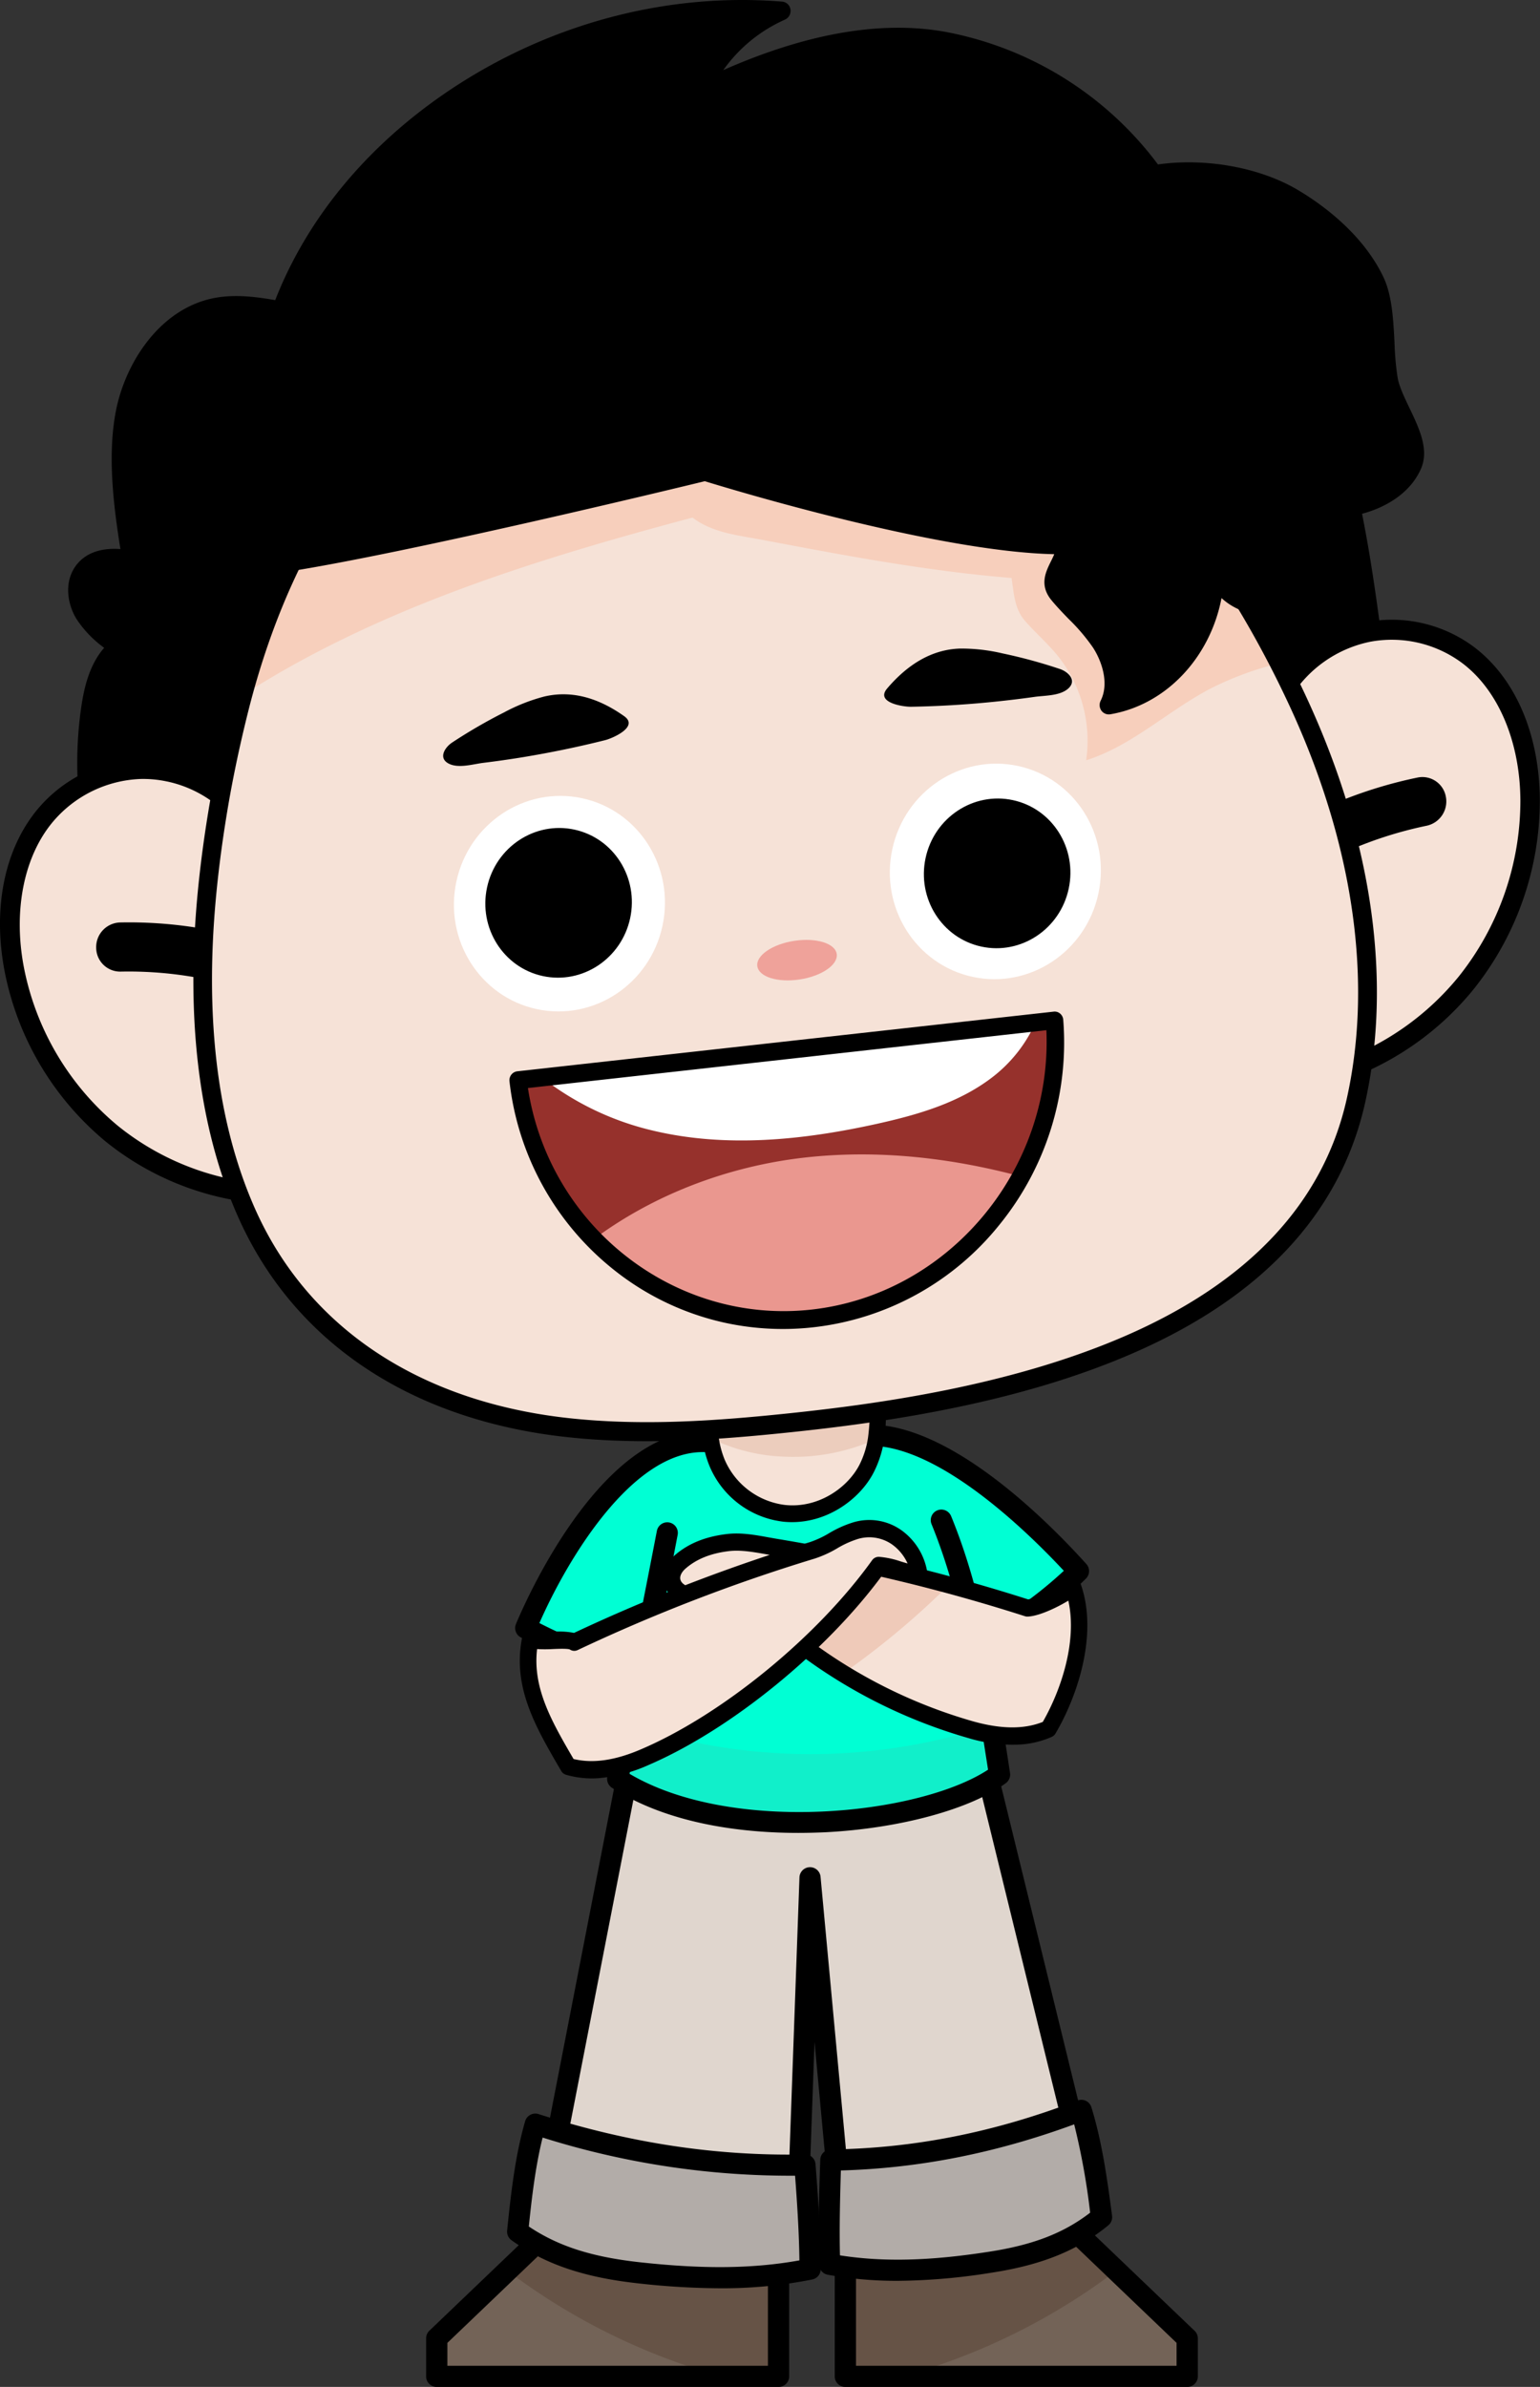 <svg xmlns="http://www.w3.org/2000/svg" viewBox="0 0 455.99 706.4"><rect x="0" y="0" width="455.99" height="706.4" fill="#333333" stroke="none"/><defs><style>.cls-1{fill:#736357;}.cls-2{fill:#665346;}.cls-3{fill:#e0d6ce;}.cls-4{fill:#b2aca8;}.cls-5{fill:#00ffd4;}.cls-6{fill:#11efca;}.cls-7{fill:#f6e2d7;}.cls-8{fill:#efcab9;}.cls-9{opacity:0.5;}.cls-10{fill:#e2b8a3;}.cls-11{fill:#f7cfbc;}.cls-12{fill:#efa29a;}.cls-13{fill:#96312c;}.cls-14{fill:#ea978f;}.cls-15{fill:#fff;}</style></defs><g id="Layer_2" data-name="Layer 2"><g id="Layer_1-2" data-name="Layer 1"><polygon class="cls-1" points="230.47 658.42 230.47 703.27 129.3 703.27 129.3 692.02 150.25 671.98 167.66 655.33 230.47 658.42"/><path class="cls-2" d="M230.47,658.42v44.85H213.53q-6.66-1.83-13.18-4.18A188.2,188.2,0,0,1,150.25,672l17.41-16.65Z"/><path d="M230.47,706.4H129.3a3.13,3.13,0,0,1-3.13-3.13V692a3.16,3.16,0,0,1,1-2.27l38.36-36.69a3.13,3.13,0,0,1,2.32-.86l62.82,3.08a3.13,3.13,0,0,1,3,3.13v44.85A3.13,3.13,0,0,1,230.47,706.4Zm-98-6.26h94.91V661.4l-58.49-2.88-36.42,34.84Z"/><polygon class="cls-1" points="250.29 658.42 250.29 703.27 351.46 703.27 351.46 692.02 330.51 671.98 313.1 655.33 250.29 658.42"/><path class="cls-2" d="M250.29,658.42v44.85h16.94q6.66-1.83,13.18-4.18A188.2,188.2,0,0,0,330.51,672L313.1,655.33Z"/><path d="M351.46,706.4H250.29a3.13,3.13,0,0,1-3.13-3.13V658.42a3.13,3.13,0,0,1,3-3.13L313,652.21a3.1,3.1,0,0,1,2.32.86l38.36,36.69a3.12,3.12,0,0,1,1,2.27v11.24A3.13,3.13,0,0,1,351.46,706.4Zm-98-6.26h94.92v-6.78l-36.43-34.84-58.49,2.88Z"/><polygon class="cls-3" points="322.14 646.41 249.51 659.5 245.34 614.64 239.85 555.7 237.7 615.21 236.1 659.5 161.29 651.08 170.4 604.25 188.41 511.74 289.13 511.74 309.89 596.4 322.14 646.41"/><path class="cls-3" d="M237.7,615.21l-1.6,44.29-74.81-8.42,9.11-46.83a101.33,101.33,0,0,0,11.27,4.32C199.7,614.35,218.76,616.24,237.7,615.21Z"/><path class="cls-3" d="M322.15,646.41,249.51,659.5l-4.17-44.86a203.31,203.31,0,0,0,21.14-3.16c15-3,29.95-7.87,43.41-15.08Z"/><path d="M236.11,662.63a2,2,0,0,1-.35,0l-74.82-8.41a3.15,3.15,0,0,1-2.17-1.26,3.11,3.11,0,0,1-.55-2.45l27.12-139.34a3.13,3.13,0,0,1,3.07-2.53H289.13a3.12,3.12,0,0,1,3,2.38l33,134.67a3.14,3.14,0,0,1-2.48,3.82l-72.64,13.09a3.14,3.14,0,0,1-3.67-2.79l-5.16-55.5-2,55.33a3.11,3.11,0,0,1-1.08,2.25A3.14,3.14,0,0,1,236.11,662.63ZM165,648.36,233.1,656l3.62-100.43a3.13,3.13,0,0,1,6.24-.18l9.35,100.41,66-11.9-31.63-129H191Z"/><path class="cls-4" d="M238.31,640.71c-27.48.58-53.46-3.64-79.81-12.07-2.94,10.12-4.14,21.27-5.22,31.8,10.44,7.48,22,10.64,35.69,12.16,17.91,2,34.55,2.25,50.88-1.07C239.85,661.54,239.09,650.67,238.31,640.71Z"/><path d="M213.18,677.2a224,224,0,0,1-24.55-1.49c-15.88-1.77-27.35-5.69-37.18-12.73a3.14,3.14,0,0,1-1.29-2.86c1-9.65,2.23-21.66,5.33-32.35a3.14,3.14,0,0,1,4-2.11c26.82,8.58,52.59,12.48,78.79,11.93a3.11,3.11,0,0,1,3.19,2.88c.8,10.22,1.55,21.06,1.54,31.06a3.13,3.13,0,0,1-2.5,3.07A135.3,135.3,0,0,1,213.18,677.2Zm-56.6-18.28c8.67,5.81,18.59,9,32.74,10.57,18.91,2.09,33.66,1.93,47.38-.54-.1-8.11-.65-16.74-1.28-25.06a244.17,244.17,0,0,1-74.75-11.29C158.49,641.31,157.42,650.83,156.58,658.92Z"/><path class="cls-4" d="M246,639.29c25.71-.33,49.84-5.41,74.16-14.7,3.1,10,4.62,21.12,6,31.61-9.5,7.82-20.22,11.36-32.94,13.33-16.66,2.57-32.2,3.39-47.58.61C245.3,660.15,245.63,649.27,246,639.29Z"/><path d="M265.83,675a115.25,115.25,0,0,1-20.73-1.8,3.13,3.13,0,0,1-2.57-3c-.35-10,0-20.84.35-31.08a3.14,3.14,0,0,1,3.09-3c24.46-.31,48.37-5,73.09-14.49a3.13,3.13,0,0,1,4.1,2c3.27,10.56,4.85,22.52,6.12,32.12a3.12,3.12,0,0,1-1.11,2.82c-9,7.4-19.61,11.71-34.45,14A182.65,182.65,0,0,1,265.83,675Zm-17.12-7.54c12.83,2,26.55,1.66,44-1.05,13.1-2,22.22-5.51,30.08-11.58a205.61,205.61,0,0,0-4.73-26.14c-23.3,8.55-46,13-69.08,13.65C248.73,650.71,248.51,659.36,248.71,667.48Z"/><path class="cls-5" d="M189.22,494.25C177,492,167,487.77,155.68,481.82c7.48-18,28.06-55.17,52.37-55.17,11.56,0,38-1.88,49.56-1.88,24.32,0,54.69,32.42,61.73,40.22-8,8.17-18.75,15.78-29.63,21.53Z"/><path class="cls-5" d="M296,525.18c-19.69,14.62-80.71,22.1-113.06,1.27q1.68-8,3.35-16t3.34-16.27q4.13-20.27,8-40.57l81.11-3.78a203.92,203.92,0,0,1,10.71,36.67c1.64,7.95,3,16,4.27,24C294.44,515.43,295.19,520.32,296,525.18Z"/><path class="cls-6" d="M296,525.18c-19.69,14.62-80.71,22.1-113.06,1.27q1.68-8,3.35-16a170.72,170.72,0,0,0,107.42,0C294.44,515.43,295.19,520.32,296,525.18Z"/><path d="M189.22,497.38a2.86,2.86,0,0,1-.58-.06c-13.8-2.58-24.7-7.64-34.41-12.73a3.12,3.12,0,0,1-1.44-4c2.43-5.85,24.62-57.1,55.26-57.1,5.7,0,15.32-.48,24.63-.94s19.08-.93,24.93-.93c24.24,0,52.87,28.84,64.05,41.24a3.13,3.13,0,0,1-.09,4.29,126.15,126.15,0,0,1-30.4,22.11,3.13,3.13,0,1,1-2.92-5.53A122.79,122.79,0,0,0,315,464.87c-10.25-11-36.6-37-57.38-37-5.7,0-15.32.48-24.62.94s-19.08.93-24.94.93c-20.65,0-39.55,30.63-48.35,50.6,11.43,5.8,20.31,9,30.09,10.8a3.13,3.13,0,0,1-.57,6.21Z"/><path d="M236.35,542.44c-15.5,0-37.95-2.28-55.16-13.36a3.13,3.13,0,0,1-1.36-3.28c5.12-24.08,10-48.55,14.67-72.74a3.13,3.13,0,0,1,6.15,1.18c-4.49,23.5-9.28,47.28-14.25,70.71,30.47,18,85.7,12.21,106.16-1.22-.24-1.55-.48-3.1-.73-4.66-3.57-22.94-7.27-46.66-16-68a3.13,3.13,0,1,1,5.79-2.38c9.05,22,12.81,46.13,16.44,69.43q.51,3.3,1,6.58a3.12,3.12,0,0,1-1.23,3c-10.4,7.72-31.4,13.43-53.49,14.55C242,542.35,239.29,542.44,236.35,542.44Z"/><path class="cls-7" d="M310.44,511.68c-7.26,3.2-15.33,2.38-23,.24a147.62,147.62,0,0,1-37.82-16.67,154.73,154.73,0,0,1-21.9-16.35q-5-4.44-9.6-9.31c-16.6,7.91-23.31-1.66-16.77-7.34,4.29-3.71,9.45-5.16,14.18-5.72s9.85.69,14.57,1.45q7.59,1.2,15.33,2.73c11.73,2.32,23.63,5.14,35.3,8.31,7.94,2.15,15.79,4.46,23.4,6.87,1.9-1.79,11.2-4.82,13.1-6.61C321.69,482.85,315.87,499.08,310.44,511.68Z"/><path class="cls-8" d="M280.77,469a42.46,42.46,0,0,1-3.46,3.61,240.92,240.92,0,0,1-27.65,22.62,154.73,154.73,0,0,1-21.9-16.35c1-.61,2-1.18,2.93-1.74,3.56-2,7.25-4.05,9.94-7.29a31.59,31.59,0,0,0,4.84-9.16C257.2,463,269.1,465.85,280.77,469Z"/><path d="M302,516.29a45.15,45.15,0,0,1-15.18-1.89,154.57,154.57,0,0,1-69.23-41.77c-11.07,4.76-17.72,2.07-20.1-1.86-2-3.33-1.09-7.55,2.3-10.49,4-3.48,9.07-5.54,15.46-6.29,4.13-.49,8.33.25,12.39,1,1,.17,1.9.34,2.83.49a525.37,525.37,0,0,1,73.94,17.85c3-.33,10.05-4.06,11.63-5.53a2.38,2.38,0,0,1,2.23-.58A2.51,2.51,0,0,1,320,468.8c5.17,14.57-.8,32.94-7.48,44.23a2.48,2.48,0,0,1-1.12,1A27.7,27.7,0,0,1,302,516.29ZM218,467a2.39,2.39,0,0,1,1.91.76,149.85,149.85,0,0,0,68.2,41.66c8.32,2.33,15.09,2.39,20.66.17,5.45-9.5,10.24-23.88,7.56-35.89-3.5,2.13-8.84,4.64-12.09,4.72a2.41,2.41,0,0,1-.76-.11,520.66,520.66,0,0,0-73.68-17.83c-1-.15-1.93-.33-2.91-.5-3.73-.66-7.59-1.35-11-.94-5.41.64-9.63,2.33-12.89,5.16-1.15,1-2.09,2.52-1.3,3.83,1.19,2,6.44,3.49,15.46-.8A2.25,2.25,0,0,1,218,467Z"/><path class="cls-7" d="M254,468.77a152.24,152.24,0,0,1-62.9,51.2c-7.27,3.14-15.16,5-22.79,2.83-7.13-11.15-12.85-23.61-10-37.46,2.13,1.51,6.47.29,11.79.51a515.64,515.64,0,0,1,70.42-27c4.58-1.38,12.25-6,17-6.12s13.78,3.21,14.62,12.67C258.23,461,258.83,466.81,254,468.77Z"/><path d="M177.27,526.24a27.7,27.7,0,0,1-9.65-1,2.48,2.48,0,0,1-1.45-1.14l-.23-.4c-7.37-12.63-14.34-24.55-11.3-39.26a2.53,2.53,0,0,1,1.49-1.83,2.37,2.37,0,0,1,2.22.23c.75.3,3.45.19,5.07.12a22.11,22.11,0,0,1,6.55.29,519.75,519.75,0,0,1,69.83-26.86,28.94,28.94,0,0,0,5.68-2.64,32.61,32.61,0,0,1,6.68-3.06A16.46,16.46,0,0,1,267,452.93a19,19,0,0,1,7.64,12.9,2.64,2.64,0,0,1-.75,2.08,2.37,2.37,0,0,1-2,.68,42.42,42.42,0,0,1-6.57-1.58,27.89,27.89,0,0,0-3.95-1c-16.74,22.82-45,45.86-69.33,56.33A45.36,45.36,0,0,1,177.27,526.24Zm-7.44-5.67c5.79,1.39,12.43.42,20.27-3,24-10.34,52-33.3,68.13-55.83a2.4,2.4,0,0,1,2.1-1,26.26,26.26,0,0,1,6.31,1.34c.68.21,1.36.42,2.09.62a13.92,13.92,0,0,0-4.51-5.57,11.77,11.77,0,0,0-10.69-1.52,28.53,28.53,0,0,0-5.72,2.66,32.92,32.92,0,0,1-6.63,3,514.48,514.48,0,0,0-70.13,27.06,2.35,2.35,0,0,1-2.33-.18c-.75-.3-3.45-.19-5.07-.12a37.8,37.8,0,0,1-4.62,0C157.67,499.55,163.3,509.38,169.83,520.57Zm-1.17-32.4h0Zm-10.27-5.28h0Z"/><path d="M153.25,154q-1.65,5.9-3.77,11.6c-9.65,26.11-26.11,49.4-42.63,71.87-6.52,8.87-13.23,17.84-22,24.32s-20.17,10.24-30.59,7.39c-11.31-3.09-25.14-13.19-27.1-25a112.49,112.49,0,0,1-.52-33.43c0-.39.09-.76.15-1.15,1-6.85,3-14.21,8.51-18.26A33.34,33.34,0,0,1,25,181.77c-2.5-3.91-3.07-9.54-.05-13.12,3.26-3.88,9.1-3.86,14-2.87-2.35-13.93-4.76-30.75-1.78-44.62S49.84,93.89,63.45,91c6-1.24,12.09-.41,18.06.63,8.53,1.5,17,3.44,25.39,5.44,10.21,2.44,20.56,5,29.61,10.41s16.78,14,18.78,24.46C156.69,139.28,155.25,146.85,153.25,154Z"/><path d="M149.48,165.64c-9.65,26.11-26.11,49.4-42.63,71.87-6.52,8.87-13.23,17.84-22,24.32s-20.17,10.24-30.59,7.39c-11.31-3.09-25.14-13.19-27.1-25a112.49,112.49,0,0,1-.52-33.43c10-3.14,20.8-4.43,31.29-5.64-1.78-2.77-4.19-7.12-4.37-10.45-.23-4.26.15-8.7,2.16-12.46s5.92-6.71,10.1-6.53c-3.56-14.5-4.45-31.85,2.11-45.29a64.05,64.05,0,0,1,31.42-30.37l2.72-.71C107.35,126.82,128.62,146.94,149.48,165.64Z"/><path d="M332.41,158c-3.33-9.52-5.4-21.16,1-29,3.71-4.56,9.5-6.71,15.08-8.32a143.92,143.92,0,0,1,24.71-4.83c4.72-.5,9.78-.69,13.86,1.74,5.08,3,7.27,9.23,8.88,15,6.21,22.38,9.12,45.59,12,68.7.57,4.51,1.11,9.23-.43,13.52-6.49,18.1-30.82,9.3-40.43-.27C351.51,199.06,339.69,178.87,332.41,158Z"/><path d="M55.08,272.3c-.53-.11-1.06-.24-1.58-.38-12.64-3.47-27-14.58-29.07-27.2a115.44,115.44,0,0,1-.37-35.45c.76-5.29,2.29-12.46,6.79-17.55a32.79,32.79,0,0,1-8.11-8.4c-2.84-4.46-4-11.51.18-16.48,2.77-3.29,7.13-4.76,12.74-4.34-2.2-13.67-3.94-28.82-1.13-41.91,3-13.73,12.89-29,28.4-32.29,6.55-1.38,13.28-.41,19.06.61,8.16,1.43,16.11,3.23,25.55,5.48,11.26,2.68,21.31,5.34,30.36,10.7,10.78,6.4,18.1,16,20.08,26.33,1.59,8.33-.29,16.86-2.1,23.36-8.59,30.78-27.07,57.48-46.85,84.4-6.2,8.43-13.22,18-22.63,24.91C76.35,271.5,65,274.44,55.08,272.3ZM29.82,243.74C31.53,254,44.2,263.58,55,266.52c8.6,2.35,19.17-.24,28.27-6.94C92,253.15,98.71,244,104.67,235.85c19.46-26.47,37.62-52.7,46-82.55,1.65-5.9,3.36-13.59,2-20.77-1.68-8.76-8.05-17-17.49-22.6-8.41-5-18.05-7.53-28.87-10.11C96.91,97.59,89,95.82,81,94.41c-5.54-1-11.42-1.82-17-.64-13.08,2.74-21.53,16-24.11,28-2.87,13.33-.57,29.47,1.8,43.55a2.87,2.87,0,0,1-.8,2.49,2.71,2.71,0,0,1-2.46.74c-3.1-.63-8.69-1.22-11.36,1.94-2.2,2.61-1.5,7,.28,9.78a30.44,30.44,0,0,0,9.4,8.78A2.76,2.76,0,0,1,38,191.29a2.86,2.86,0,0,1-1.15,2.36c-5,3.69-6.62,11.12-7.38,16.38A109.81,109.81,0,0,0,29.82,243.74Z"/><path d="M385.5,227.4a43.3,43.3,0,0,1-20.36-10.83c-15-15-27.56-35.44-35.31-57.59h0c-4.85-13.9-4.36-24.57,1.45-31.73,4.2-5.16,10.39-7.49,16.46-9.23a146.14,146.14,0,0,1,25.18-4.92c5.28-.56,10.82-.7,15.51,2.1,5.78,3.44,8.27,10,10.11,16.64,6.27,22.63,9.23,46.25,12.09,69.1.55,4.37,1.23,9.81-.57,14.84-2.25,6.26-6.65,10.33-12.72,11.77A26.94,26.94,0,0,1,385.5,227.4ZM335,157.06c7.47,21.38,19.54,41.09,34,55.5,6.26,6.25,18.68,11.58,27.17,9.56,4.29-1,7.16-3.71,8.78-8.22,1.34-3.74.78-8.24.28-12.2-2.83-22.65-5.77-46.06-11.93-68.29-1.53-5.5-3.51-10.93-7.64-13.39-3.34-2-7.84-1.84-12.21-1.37a141.44,141.44,0,0,0-24.25,4.74c-5.21,1.5-10.47,3.43-13.7,7.4-4.49,5.52-4.66,14.36-.49,26.27Z"/><path class="cls-7" d="M210.39,425.61a30.11,30.11,0,0,0,1.93,7.29,24.78,24.78,0,0,0,19.79,14.94c10.73,1.16,20.59-5.44,24.57-13.33a29.16,29.16,0,0,0,2.72-8.61c.89-5.48.53-11.2.14-16.78-16.14,1-33,3.46-49.08,1.29C210.07,415.45,209.7,420.59,210.39,425.61Z"/><g class="cls-9"><path class="cls-10" d="M210.39,425.61a52.73,52.73,0,0,0,20.33,5.4,59.61,59.61,0,0,0,28.68-5.11c.89-5.48.53-11.2.14-16.78-16.14,1-33,3.46-49.08,1.29C210.07,415.45,209.7,420.59,210.39,425.61Z"/></g><path d="M229.22,449.88a27.08,27.08,0,0,1-19.13-16A32,32,0,0,1,208,426c-.75-5.39-.33-10.89,0-15.74a2.54,2.54,0,0,1,.9-1.74,2.41,2.41,0,0,1,1.86-.54c12.13,1.64,25,.58,37.39-.45,3.69-.3,7.51-.62,11.23-.85a2.4,2.4,0,0,1,2.54,2.27c.37,5.35.79,11.42-.17,17.36a31.65,31.65,0,0,1-3,9.34c-4.19,8.28-14.8,16-27,14.67Q230.51,450.15,229.22,449.88Zm-16.54-36.71a59.41,59.41,0,0,0,.11,12.07,27.46,27.46,0,0,0,1.76,6.69,22.44,22.44,0,0,0,17.84,13.45c10,1.09,18.72-5.21,22.15-12a26.42,26.42,0,0,0,2.47-7.86,61.79,61.79,0,0,0,.28-13.78c-2.91.21-5.87.45-8.76.69C236.72,413.41,224.53,414.42,212.68,413.17Z"/><path class="cls-7" d="M69.7,239.33a37.73,37.73,0,0,0-28.26-11.75A38.58,38.58,0,0,0,13.66,241c-10.42,12.2-12.47,30-9.45,45.76a83.46,83.46,0,0,0,28.92,48.74,80.71,80.71,0,0,0,53.06,17.95c12.58-5,20.29-16.93,22.17-30.54s-1.69-27.41-7-40C94.49,266.86,81.6,252,69.7,239.33Z"/><path d="M66.51,354.61A84.14,84.14,0,0,1,31.3,337.84,87.05,87.05,0,0,1,1.35,287.36c-3.61-18.93.08-36.53,10.13-48.29a41.64,41.64,0,0,1,29.9-14.46,40.72,40.72,0,0,1,30.43,12.66h0C83.78,250,97,265.21,104,281.75c6.59,15.51,9,29.1,7.24,41.55-2.15,15.53-11.13,27.83-24,32.92a2.62,2.62,0,0,1-1,.2A81.49,81.49,0,0,1,66.51,354.61Zm-17-123.32a33.54,33.54,0,0,0-8.06-.75A35.74,35.74,0,0,0,15.84,243c-8.71,10.2-12,26.36-8.78,43.22a81,81,0,0,0,27.89,47,78.36,78.36,0,0,0,50.67,17.32c10.63-4.41,18-14.83,19.87-28,1.56-11.34-.67-23.89-6.83-38.37C92,268.46,79.22,253.74,67.6,241.4A35.05,35.05,0,0,0,49.55,231.29Z"/><path d="M115.63,312.36a7.24,7.24,0,0,0,2.62-2.17A7.35,7.35,0,0,0,117,300a128.33,128.33,0,0,0-81.52-27,7.29,7.29,0,0,0-7,7.43,7.1,7.1,0,0,0,7.21,7.11,114.4,114.4,0,0,1,72.63,24.09A7,7,0,0,0,115.63,312.36Z"/><path class="cls-7" d="M379.81,204.75A39,39,0,0,1,405.19,187,37.69,37.69,0,0,1,435,194c12.56,9.64,18,26.57,18.11,42.68a86,86,0,0,1-18.85,54.08,83.12,83.12,0,0,1-48.44,29.26c-13.27-2.09-23.13-12.09-27.61-25s-3.65-27.19-.86-40.65C360.89,237.16,370.62,219.73,379.81,204.75Z"/><path d="M383.42,322.63c-12.73-2.74-23.11-12.54-28-26.56-4.1-11.8-4.41-25.62-1-42.25,3.68-17.74,13.63-35.55,22.88-50.62h0a42.1,42.1,0,0,1,27.32-19.1,40.73,40.73,0,0,1,32.06,7.55c12.1,9.29,19.12,25.7,19.26,45a89.58,89.58,0,0,1-19.52,56A86.6,86.6,0,0,1,386.31,323a2.93,2.93,0,0,1-1,0C384.69,322.88,384.05,322.76,383.42,322.63Zm-1.15-116.32c-9,14.63-18.62,31.86-22.11,48.69-3.22,15.53-3,28.3.76,39.05,4.33,12.46,13.62,21,24.86,23A80.7,80.7,0,0,0,432,288.91a83.46,83.46,0,0,0,18.18-52.15c-.12-17.21-6.47-32.29-17-40.35a34.88,34.88,0,0,0-27.5-6.48,36.09,36.09,0,0,0-23.44,16.38Z"/><path d="M349,286.33a6.91,6.91,0,0,1-3-1.54,7.37,7.37,0,0,1-.72-10.26,132.2,132.2,0,0,1,74.52-44.43,7.06,7.06,0,0,1,8.32,5.72,7.35,7.35,0,0,1-5.68,8.55A117.72,117.72,0,0,0,356.09,284,7.1,7.1,0,0,1,349,286.33Z"/><path class="cls-7" d="M401.46,325.83c-16.07,71.94-108.07,89-167.73,95.25-22,2.29-44.24,3.82-66.19,1.35-40.84-4.61-77.42-24.63-94.68-63.83C63.69,337.8,60.17,314.9,60,291.87q0-4.2.08-8.42.09-3.39.27-6.77c.06-1.12.12-2.23.2-3.35q.51-7.9,1.43-15.72t2.15-15.44q2.64-16.44,6.74-32.57c.33-1.32.68-2.64,1-3.95.86-3.22,1.78-6.4,2.77-9.57,7-22.42,17.32-43.61,32.12-62q2.72-3.36,5.62-6.52a.51.51,0,0,1,.12-.13,144.77,144.77,0,0,1,17.07-15.88l.2-.14a148.66,148.66,0,0,1,67.7-29.93,139,139,0,0,1,25.67-1.78A143,143,0,0,1,279.26,92.9c43.38,19.92,77.13,60,99.48,103.38.69,1.32,1.36,2.64,2,4q1.53,3.06,3,6.14c.28.6.55,1.21.84,1.81,1.46,3.18,2.87,6.39,4.2,9.66,1.62,3.91,3.14,7.89,4.55,11.9q1.21,3.48,2.33,7,.83,2.63,1.58,5.26C405.08,269.2,407.68,298,401.46,325.83Z"/><path class="cls-11" d="M378.74,196.28a96.14,96.14,0,0,0-19.82,7.25C346,210.15,335.41,220.64,321.61,225a40.23,40.23,0,0,0-8.06-30.47c-3-3.81-6.7-7-9.93-10.64s-3.37-8-4.1-12.84c-24.75-2-49.19-6.62-73.58-11.24-7.21-1.37-15.07-2.11-20.88-6.64-46.16,12.31-92.9,26.71-133.13,52.51.86-3.22,1.78-6.4,2.77-9.57,7-22.42,17.32-43.61,32.12-62q2.72-3.36,5.62-6.52a.51.51,0,0,1,.12-.13,144.77,144.77,0,0,1,17.07-15.88l.2-.14a148.66,148.66,0,0,1,67.7-29.93,139,139,0,0,1,25.67-1.78A143,143,0,0,1,279.26,92.9C322.64,112.82,356.39,152.87,378.74,196.28Z"/><path d="M151.66,422.7c-38.34-8.24-66.9-30.21-81.32-62.93h0c-10.5-23.82-14.71-53-12.52-86.6.63-9.87,1.85-20.45,3.61-31.43,1.73-10.77,4-21.82,6.79-32.83,7.65-30.29,19.93-56.06,36.48-76.57,1.87-2.32,3.78-4.54,5.68-6.61l.23-.25A146.8,146.8,0,0,1,128,109.36l.24-.19a151,151,0,0,1,68.93-30.44,140.57,140.57,0,0,1,26.17-1.81,145.46,145.46,0,0,1,57.1,13.4c42.65,19.59,80.23,60.37,105.83,114.83,1.75,3.73,3.47,7.62,5.1,11.58,15.82,38.47,20.25,76.4,12.82,109.7C396.87,359,373.61,384,335,400.68c-34.52,14.93-74.18,20.4-101,23.2-21.19,2.22-43.95,3.91-66.77,1.35Q159.2,424.33,151.66,422.7ZM114.53,129.41l-.08.09c-1.84,2-3.69,4.15-5.5,6.4-16,19.86-27.94,44.89-35.39,74.37-2.73,10.85-5,21.72-6.68,32.33-1.73,10.8-2.93,21.2-3.56,30.89-2.12,32.71,1.93,60.95,12.06,83.93h0c15.48,35.14,48.32,57.23,92.49,62.21,22.3,2.5,44.71.83,65.6-1.35,26.47-2.77,65.58-8.15,99.41-22.78,36.87-15.94,59-39.59,65.88-70.27,7.18-32.15,2.85-68.9-12.52-106.27-1.6-3.87-3.28-7.69-5-11.33-25-53.28-61.68-93.12-103.15-112.16a140,140,0,0,0-55-12.91A134.74,134.74,0,0,0,198,84.29a145.5,145.5,0,0,0-66.46,29.37l-.12.09-.07.06a141.35,141.35,0,0,0-16.74,15.56Z"/><path class="cls-12" d="M224.24,285.93c.43,3.16,6,4.92,12.52,3.94s11.4-4.34,11-7.5-6-4.92-12.53-3.94S223.8,282.78,224.24,285.93Z"/><path class="cls-13" d="M153.48,320.44a81.09,81.09,0,0,0,21.87,46.64,78.07,78.07,0,0,0,65.33,23.84c27.24-3,49.9-19.7,62.12-42.61a83.07,83.07,0,0,0,9.55-45.58Z"/><path class="cls-14" d="M175.35,367.08a78.07,78.07,0,0,0,65.33,23.84c27.24-3,49.9-19.7,62.12-42.61-21.1-5.7-42.94-8.18-64.65-5.72C215.73,345.14,193.49,353.45,175.35,367.08Z"/><path class="cls-15" d="M161.35,319.56a84.71,84.71,0,0,0,31.83,15c21.75,5.22,44.68,2.87,66.62-2,12-2.66,24.22-6.2,34.07-13.79a42.09,42.09,0,0,0,12.41-15.42Z"/><path d="M214.9,391.52a80.39,80.39,0,0,1-33.79-16.25,83.14,83.14,0,0,1-30.25-55.22,2.69,2.69,0,0,1,.54-2,2.61,2.61,0,0,1,1.76-1L312,299.39a2.48,2.48,0,0,1,1.9.58,2.62,2.62,0,0,1,.92,1.8,85.5,85.5,0,0,1-18.9,60.7,82.38,82.38,0,0,1-55.07,30.33A80.83,80.83,0,0,1,214.9,391.52ZM156.32,322c6.26,40.86,43.39,70.09,84,65.56s71.31-41.32,69.51-82.68Z"/><path d="M418.23,137.67c-3.14,7.14-11.47,11.18-18.51,12.3.61,5.65,1.15,11.73-1.29,16.73s-7.12,7.72-11.79,9.66-9.56,3.24-14.46,2.66a17.18,17.18,0,0,1-12.41-8.84c-.94,19.51-14.16,35.54-31.44,38.47,2.91-5.79,1.05-13.27-2.45-18.61s-8.39-9.31-12.41-14.17,1.36-8.09,2.35-14.63c-35.19.69-107-21.71-107-21.71s-85.77,21-124.57,27c-11-24.25-9.58-54.17.67-78.87.86-2.07,1.78-4.11,2.75-6.1C98.25,59.69,115.27,42,134.39,29.17c29-19.46,63.32-28.64,97-25.9C221.83,7.43,211.87,16,208.14,26.64,230.37,15.77,256.05,7.78,280,12.3a98.88,98.88,0,0,1,61.7,39.4c13.17-2.32,29.43-.05,41.2,6.93,9.36,5.54,19.22,14.06,24.24,24.48,2.2,4.54,2.68,10.68,3,16.74a101.8,101.8,0,0,0,1.08,12.6C412.6,120.23,421.38,130.53,418.23,137.67Z"/><path d="M418.23,137.67c-3.14,7.14-11.47,11.18-18.51,12.3.61,5.65,1.15,11.73-1.29,16.73s-7.12,7.72-11.79,9.66-9.56,3.24-14.46,2.66a17.18,17.18,0,0,1-12.41-8.84c-.94,19.51-14.16,35.54-31.44,38.47,2.91-5.79,1.05-13.27-2.45-18.61s-8.39-9.31-12.41-14.17,1.36-8.09,2.35-14.63c-35.19.69-107-21.71-107-21.71s-85.77,21-124.57,27c-11-24.25-9.58-54.17.67-78.87.86-2.07,1.78-4.11,2.75-6.1a156.2,156.2,0,0,0,15.86,66.38c-.36-1.21.47-3.59.69-4.83A87.92,87.92,0,0,1,124.9,100c-3,12.7-.84,25.43,4.65,37.15,13.67-6.75,23.24-19,32.75-31.06,9.32-11.85,17.09-25.89,27.74-36.53,0,19.8-7.06,41.12-14.1,59.51A78.54,78.54,0,0,0,192.85,111q-1.33,8.91-2.21,17.88c12.38-13.65,25.42-23.54,42.41-30.19a44.08,44.08,0,0,0-8.62,24c16.08-13.53,33.42-25.28,52.64-33.42,9.47-4,19.51-7.35,29.7-6.77a19.86,19.86,0,0,1,9.73,2.72,10.42,10.42,0,0,1,5,8.53c-.06,4.92-4.21,8.67-7.95,11.81a354.78,354.78,0,0,0-34,32.73c12.48-4.43,24.75-11.62,35.84-19a145.71,145.71,0,0,0-14.66,28.74c5.21-7,13.26-12.42,21.34-15.5,4.83-1.84,10.68-2.7,14.77.46,3.94,3.06,4.91,8.86,8.59,12.24,3.85,3.52,10.1,3.47,14.5.6s7-8.05,7.74-13.31c3.63,4.07,10,3,15.25,1.62a27,27,0,0,0,9.27-4,13.56,13.56,0,0,0,5.55-8.35,18.18,18.18,0,0,0-.07-5.31,51.1,51.1,0,0,0-4.52-15.28c5.24.35,11.58.3,16.92-1.42a101.8,101.8,0,0,0,1.08,12.6C412.6,120.23,421.38,130.53,418.23,137.67Z"/><path d="M83.66,169.26a2.7,2.7,0,0,1-1.9-1.54c-10.79-23.84-10.55-54.17.63-81.13,9.71-23.4,27.18-44.06,50.51-59.75C162.33,7.06,197.38-2.3,231.6.48a2.72,2.72,0,0,1,2.46,2.33,2.85,2.85,0,0,1-1.64,3,44.46,44.46,0,0,0-18.26,14.94c24.93-11,47.21-14.83,66.31-11.22a102,102,0,0,1,62.4,39.14c14-2,30.08.84,41.37,7.52,6.76,4,19.05,12.67,25.31,25.65,2.64,5.47,3,12.62,3.36,19.53a84.75,84.75,0,0,0,.94,10.52h0c.47,2.52,1.9,5.53,3.42,8.71,2.93,6.14,6,12.49,3.45,18.18-3.3,7.5-11.06,11.72-18,13.41.45,4.84.61,10.71-1.82,15.72-3,6.21-9,9.26-13.23,11-6,2.51-11.08,3.41-15.81,2.85A18.73,18.73,0,0,1,361.69,177c-3.38,17.62-16.43,31.6-32.94,34.39a2.7,2.7,0,0,1-2.64-1.1,2.85,2.85,0,0,1-.21-2.91c2.58-5.12.37-11.7-2.3-15.78a57.1,57.1,0,0,0-7.14-8.39c-1.7-1.75-3.46-3.57-5.09-5.54-3.69-4.45-1.76-8.37-.21-11.51.35-.7.7-1.41,1-2.15-34.6-.7-95.75-19.22-103.47-21.6-8.41,2.05-87.5,21.18-124.07,26.87A2.63,2.63,0,0,1,83.66,169.26Zm138-163.67A150.75,150.75,0,0,0,135.88,31.5C113.46,46.57,96.71,66.36,87.42,88.73c-10.3,24.81-10.83,52.57-1.52,74.72C125,157.1,207.36,137,208.2,136.82a2.67,2.67,0,0,1,1.43,0c.72.22,71.81,22.26,106.16,21.59a2.67,2.67,0,0,1,2.09.94,2.81,2.81,0,0,1,.64,2.25,23.45,23.45,0,0,1-2.48,7c-1.57,3.19-1.75,3.88-.48,5.41,1.49,1.81,3.1,3.47,4.81,5.23a63.24,63.24,0,0,1,7.79,9.2c2.7,4.13,5,10.35,4.16,16.33,13.81-4.48,23.93-18.39,24.71-34.74a2.81,2.81,0,0,1,2.12-2.6,2.69,2.69,0,0,1,3,1.35,14.66,14.66,0,0,0,10.36,7.43c3.78.45,8-.34,13.11-2.48,5.4-2.23,8.69-4.87,10.35-8.29,2-4.12,1.65-9.31,1-15.18a2.82,2.82,0,0,1,2.33-3.09c5.81-.92,13.6-4.27,16.41-10.66,1.45-3.3-1-8.46-3.39-13.45-1.61-3.37-3.27-6.86-3.87-10.11a88.06,88.06,0,0,1-1-11.26c-.33-6.35-.66-12.91-2.81-17.37-4.12-8.53-12.56-17-23.18-23.31s-26.15-8.93-39.37-6.59a2.69,2.69,0,0,1-2.66-1.09,96.48,96.48,0,0,0-60-38.33c-19.76-3.73-43.35,1-70.13,14.11a2.69,2.69,0,0,1-3-.43,2.83,2.83,0,0,1-.73-3C208.59,17.11,215,10.29,221.66,5.59Z"/><path d="M184.79,211.93c-7.06-5-15-7.82-23.65-5.79a53.82,53.82,0,0,0-11.86,4.68,154.2,154.2,0,0,0-15.39,8.92c-2.12,1.39-4.21,4.57-1.06,6.23,2.9,1.52,7.18.18,10.27-.21q6-.73,12-1.72c8.09-1.34,16.14-3,24.1-5C181.31,218.51,189.3,215.1,184.79,211.93Z"/><path d="M262.69,203.74c5.68-6.65,12.75-11.52,21.56-11.8a52.93,52.93,0,0,1,12.59,1.43,151.18,151.18,0,0,1,17,4.62c2.38.8,5.15,3.33,2.48,5.76-2.45,2.23-6.91,2.05-10,2.49q-6,.84-12,1.45-12.22,1.25-24.52,1.47C267.6,209.21,259.06,208,262.69,203.74Z"/><ellipse class="cls-15" cx="294.7" cy="257.88" rx="31.92" ry="31.21" transform="translate(-19.37 491.77) rotate(-77.86)"/><ellipse cx="295.25" cy="258.47" rx="22.17" ry="21.67" transform="translate(-19.53 492.76) rotate(-77.86)"/><ellipse class="cls-15" cx="165.65" cy="267.43" rx="31.92" ry="31.21" transform="translate(-130.64 373.14) rotate(-77.86)"/><ellipse cx="165.4" cy="267.19" rx="22.17" ry="21.67" transform="translate(-130.6 372.7) rotate(-77.86)"/></g></g></svg>
